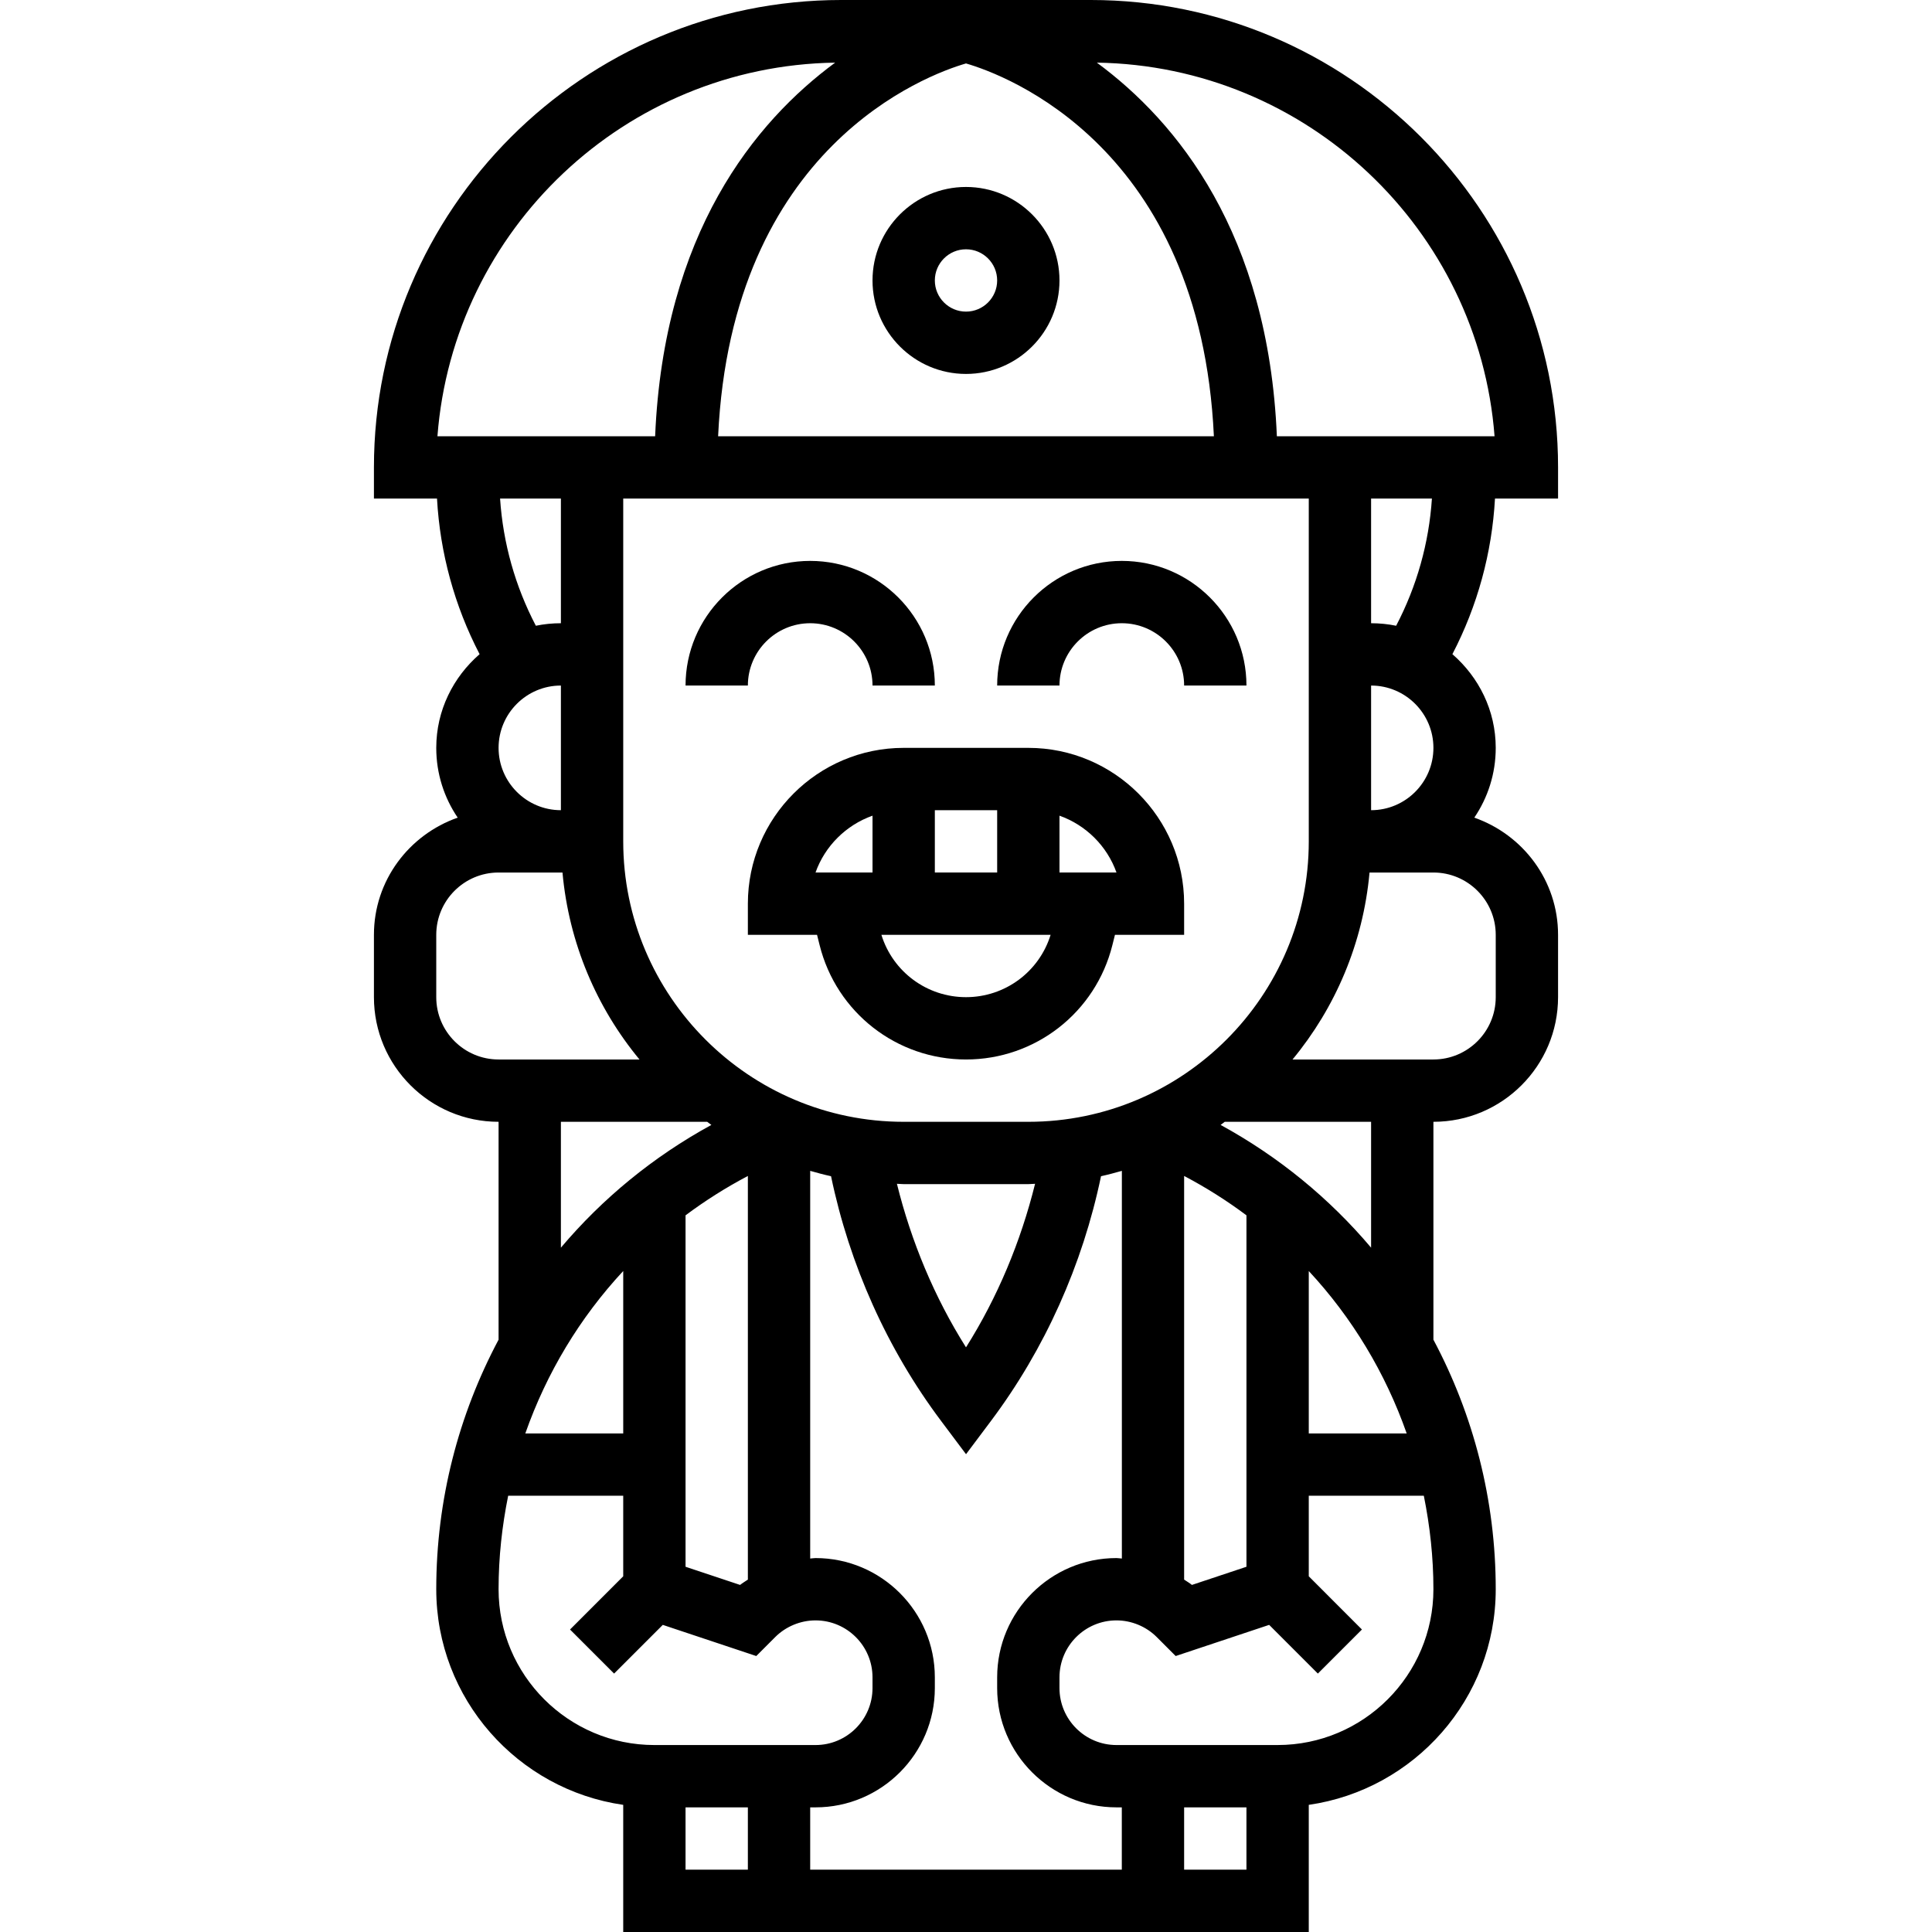 <svg id="Layer_5" enable-background="new 0 0 38 62" height="512" viewBox="0 0 38 62" width="512" xmlns="http://www.w3.org/2000/svg"><g><path d="m21 24h-4c-2.757 0-5 2.243-5 5v1h2.22l.083.332c.539 2.159 2.471 3.668 4.697 3.668s4.158-1.509 4.697-3.668l.083-.332h2.22v-1c0-2.757-2.243-5-5-5zm2.829 4h-1.829v-1.824c.85.302 1.527.974 1.829 1.824zm-5.829-2h2v2h-2zm-2 .176v1.824h-1.829c.302-.85.979-1.522 1.829-1.824zm3 5.824c-1.253 0-2.348-.814-2.715-2h5.43c-.367 1.186-1.462 2-2.715 2z"/><path d="m14 20c1.103 0 2 .897 2 2h2c0-2.206-1.794-4-4-4s-4 1.794-4 4h2c0-1.103.897-2 2-2z"/><path d="m24 18c-2.206 0-4 1.794-4 4h2c0-1.103.897-2 2-2s2 .897 2 2h2c0-2.206-1.794-4-4-4z"/><path d="m19 12c1.654 0 3-1.346 3-3s-1.346-3-3-3-3 1.346-3 3 1.346 3 3 3zm0-4c.552 0 1 .449 1 1s-.448 1-1 1-1-.449-1-1 .448-1 1-1z"/><path d="m38 16v-1c0-8.271-6.729-15-15-15h-8c-8.271 0-15 6.729-15 15v1h2.024c.097 1.745.562 3.445 1.367 4.993-.845.734-1.391 1.803-1.391 3.007 0 .829.254 1.6.688 2.239-1.56.547-2.688 2.017-2.688 3.761v2c0 2.206 1.794 4 4 4v6.992c-1.283 2.409-2 5.14-2 8.008 0 3.519 2.614 6.432 6 6.92v4.08h22v-4.08c3.386-.488 6-3.401 6-6.92 0-2.868-.717-5.599-2-8.008v-6.992c2.206 0 4-1.794 4-4v-2c0-1.744-1.128-3.214-2.688-3.761.434-.639.688-1.41.688-2.239 0-1.204-.546-2.273-1.391-3.007.805-1.548 1.27-3.248 1.367-4.993zm-2.038-2h-6.986c-.274-6.512-3.199-10.091-5.777-11.99 6.741.102 12.255 5.353 12.763 11.99zm-1.962 10c0 1.103-.897 2-2 2v-4c1.103 0 2 .897 2 2zm-4 16.789c1.393 1.498 2.46 3.271 3.142 5.211h-3.142zm-2 9.49-1.75.583c-.079-.065-.167-.114-.25-.171v-12.953c.706.371 1.373.794 2 1.263zm-4.172 7.721h.172v2h-10v-2h.172c2.11 0 3.828-1.718 3.828-3.828v-.344c0-2.11-1.718-3.828-3.828-3.828-.058 0-.114.012-.172.015v-12.441c.221.063.442.123.669.172.592 2.842 1.8 5.546 3.532 7.854l.8 1.067.8-1.067c1.731-2.308 2.939-5.011 3.532-7.854.226-.049.448-.11.669-.172v12.441c-.06-.003-.116-.015-.174-.015-2.11 0-3.828 1.718-3.828 3.828v.344c0 2.11 1.718 3.828 3.828 3.828zm-15.828-12h-3.142c.682-1.941 1.749-3.714 3.142-5.212zm2-6.999c.627-.468 1.294-.891 2-1.263v12.953c-.083.058-.171.107-.25.171l-1.75-.583zm6.783-1.012c.073.001.144.011.217.011h4c.073 0 .144-.01.217-.011-.461 1.857-1.202 3.64-2.217 5.249-1.015-1.609-1.757-3.392-2.217-5.249zm4.217-1.989h-4c-4.963 0-9-4.038-9-9v-11h22v11c0 4.962-4.037 9-9 9zm-15-10c-1.103 0-2-.897-2-2s.897-2 2-2zm13-23.964c1.26.365 7.521 2.672 7.955 11.964h-15.91c.434-9.292 6.695-11.599 7.955-11.964zm-4.199-.026c-2.578 1.899-5.503 5.478-5.777 11.99h-6.986c.508-6.637 6.022-11.888 12.763-11.99zm-10.753 13.99h1.952v4c-.275 0-.544.028-.804.081-.663-1.268-1.053-2.652-1.148-4.081zm-2.048 16v-2c0-1.103.897-2 2-2h2 .051c.206 2.267 1.097 4.339 2.471 6h-4.522c-1.103 0-2-.897-2-2zm4 4h4.695c.046.032.088.069.134.1-1.869 1.021-3.496 2.361-4.829 3.939zm-2 15c0-1.024.111-2.026.308-3h3.692v2.585l-1.707 1.708 1.414 1.414 1.563-1.563 3 1 .608-.609c.341-.34.812-.535 1.294-.535 1.008 0 1.828.82 1.828 1.828v.344c0 1.008-.82 1.828-1.828 1.828h-5.172c-2.757 0-5-2.243-5-5zm6 7h2v2h-2zm16 2v-2h2v2zm3-4h-5.172c-1.008 0-1.828-.82-1.828-1.828v-.344c0-1.008.82-1.828 1.828-1.828.481 0 .953.195 1.293.535l.608.609 3-1 1.563 1.563 1.414-1.414-1.706-1.708v-2.585h3.692c.197.974.308 1.976.308 3 0 2.757-2.243 5-5 5zm3-15.961c-1.333-1.578-2.96-2.918-4.829-3.939.046-.031.088-.068.133-.1h4.696zm4-10.039v2c0 1.103-.897 2-2 2h-4.521c1.374-1.661 2.265-3.733 2.471-6h.05 2c1.103 0 2 .897 2 2zm-3.196-9.919c-.26-.053-.529-.081-.804-.081v-4h1.952c-.095 1.429-.485 2.813-1.148 4.081z"/></g></svg>